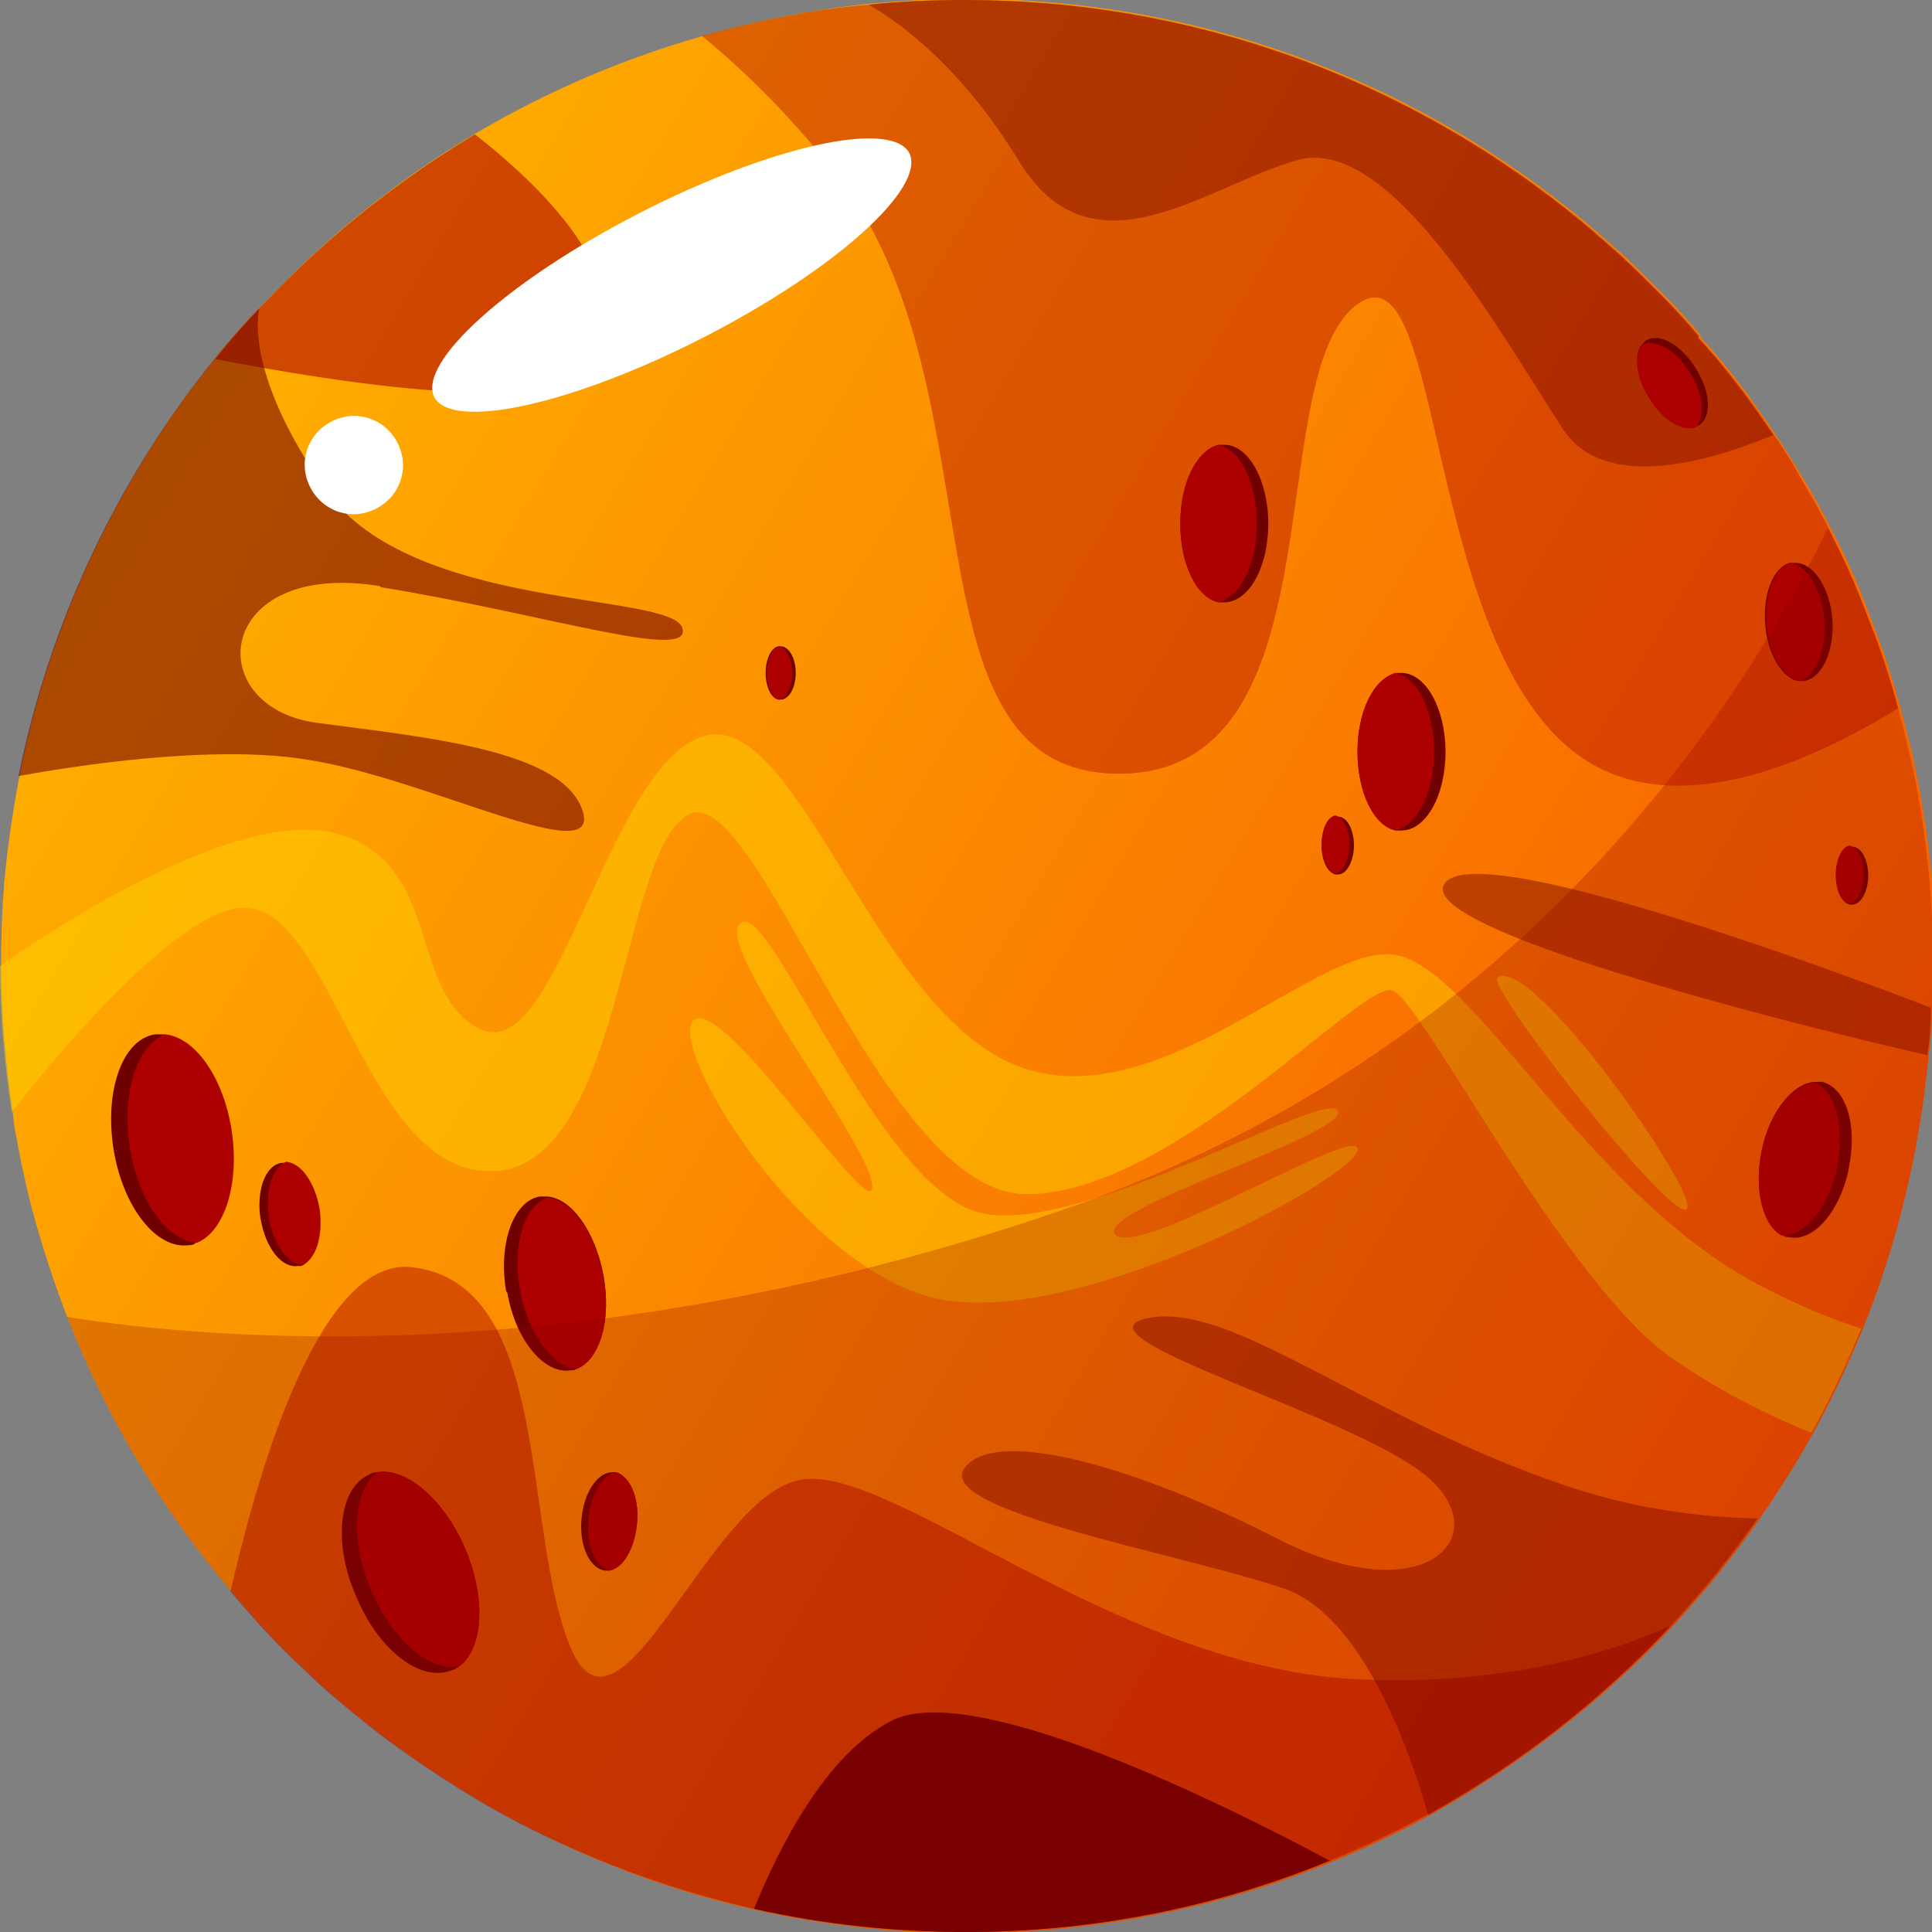 <?xml version="1.0" encoding="UTF-8"?><svg id="Layer_2" xmlns="http://www.w3.org/2000/svg" xmlns:xlink="http://www.w3.org/1999/xlink" viewBox="0 0 16.68 16.68"><rect x="0" y="0" width="16.68" height="16.68" fill="#808080" stroke="none"/><defs><style>.cls-1{fill:url(#_ÂÁ_Ï_ÌÌ_È_ËÂÌÚ_20);}.cls-2{fill:url(#_ÂÁ_Ï_ÌÌ_È_ËÂÌÚ_47);}.cls-3{mask:url(#mask);}.cls-4{fill:#fff;}.cls-5,.cls-6,.cls-7,.cls-8{fill:#ad0000;}.cls-9,.cls-10,.cls-11,.cls-12{fill:#700000;}.cls-13{fill:url(#_ÂÁ_Ï_ÌÌ_È_ËÂÌÚ_20-2);opacity:.6;}.cls-14{mask:url(#mask-3);}.cls-15{mask:url(#mask-2);}.cls-16{mask:url(#mask-1);}.cls-10,.cls-6{opacity:.58;}.cls-17{fill:#900000;opacity:.26;}.cls-18{fill:#ffd800;}.cls-18,.cls-7{opacity:.45;}.cls-11{opacity:.44;}.cls-12,.cls-8{opacity:.4;}.cls-19{fill:url(#_ÂÁ_Ï_ÌÌ_È_ËÂÌÚ_157);}.cls-19,.cls-20{mix-blend-mode:multiply;}.cls-20{fill:url(#_ÂÁ_Ï_ÌÌ_È_ËÂÌÚ_156);}</style><linearGradient id="_ÂÁ_Ï_ÌÌ_È_ËÂÌÚ_47" x1="1.19" y1="4.04" x2="15.49" y2="12.63" gradientUnits="userSpaceOnUse"><stop offset=".02" stop-color="#ffad00"/><stop offset="1" stop-color="#f65b00"/></linearGradient><filter id="luminosity-noclip-2" x="8198.32" y="-8192.91" width="-32766" height="32766" color-interpolation-filters="sRGB" filterUnits="userSpaceOnUse"><feFlood flood-color="#fff" result="bg"/><feBlend in="SourceGraphic" in2="bg"/></filter><mask id="mask-1" x="8198.32" y="-8192.91" width="-32766" height="32766" maskUnits="userSpaceOnUse"/><linearGradient id="_ÂÁ_Ï_ÌÌ_È_ËÂÌÚ_157" x1="30.78" y1="-151.4" x2="31.41" y2="-146.74" gradientTransform="translate(67.43 201.19) rotate(-27.25) scale(1.15 1.36)" gradientUnits="userSpaceOnUse"><stop offset="0" stop-color="#fff"/><stop offset="1" stop-color="#333"/></linearGradient><mask id="mask" x="1.1" y=".25" width="10.35" height="7.54" maskUnits="userSpaceOnUse"><g class="cls-16"><path class="cls-19" d="M11.25,1.46c.79,1.53-.8,3.91-3.55,5.33s-5.61,1.32-6.4-.21c-.79-1.53,.8-3.91,3.55-5.33s5.61-1.32,6.4,.21Z"/></g></mask><linearGradient id="_ÂÁ_Ï_ÌÌ_È_ËÂÌÚ_20" x1="30.78" y1="-151.4" x2="31.41" y2="-146.74" gradientTransform="translate(67.43 201.19) rotate(-27.25) scale(1.15 1.36)" gradientUnits="userSpaceOnUse"><stop offset="0" stop-color="#fff"/><stop offset="1" stop-color="#fff"/></linearGradient><filter id="luminosity-noclip-3" x="8198.32" y="-8192.91" width="-32766" height="32766" color-interpolation-filters="sRGB" filterUnits="userSpaceOnUse"><feFlood flood-color="#fff" result="bg"/><feBlend in="SourceGraphic" in2="bg"/></filter><mask id="mask-3" x="8198.32" y="-8192.91" width="-32766" height="32766" maskUnits="userSpaceOnUse"/><linearGradient id="_ÂÁ_Ï_ÌÌ_È_ËÂÌÚ_156" x1="13.5" y1="14.88" x2="7.21" y2="6.84" gradientUnits="userSpaceOnUse"><stop offset="0" stop-color="#fff"/><stop offset="1" stop-color="#000"/></linearGradient><mask id="mask-2" x="2.53" y="1.87" width="14.13" height="14.81" maskUnits="userSpaceOnUse"><g class="cls-14"><path class="cls-20" d="M13.59,1.87c1.57,1.52,2.54,3.64,2.54,5.99,0,4.6-3.73,8.34-8.34,8.34-1.99,0-3.82-.7-5.25-1.87,1.5,1.45,3.54,2.35,5.8,2.35,4.6,0,8.34-3.73,8.34-8.34,0-2.61-1.2-4.94-3.08-6.47Z"/></g></mask><linearGradient id="_ÂÁ_Ï_ÌÌ_È_ËÂÌÚ_20-2" x1="13.5" y1="14.88" x2="7.21" y2="6.84" gradientTransform="matrix(1, 0, 0, 1, 0, 0)" xlink:href="#_ÂÁ_Ï_ÌÌ_È_ËÂÌÚ_20"/></defs><g id="solar_system"><path class="cls-2" d="M16.68,8.34c0,.12,0,.24,0,.36,0,.14-.01,.28-.03,.42-.08,.83-.27,1.62-.57,2.36-.13,.31-.27,.61-.43,.9-.14,.25-.29,.49-.45,.72-.23,.33-.48,.64-.75,.93-.61,.65-1.32,1.2-2.1,1.64-1.19,.65-2.55,1.02-4,1.02-1.34,0-2.6-.31-3.72-.88-.33-.16-.64-.35-.94-.55-.16-.11-.32-.22-.47-.34-.2-.16-.4-.32-.58-.5-.23-.21-.44-.44-.64-.68-.6-.7-1.08-1.5-1.42-2.37-.1-.26-.19-.53-.27-.81-.08-.28-.14-.57-.19-.86,0-.03-.01-.07-.01-.1-.06-.41-.1-.83-.1-1.26,0-.29,.01-.58,.04-.86,.03-.27,.07-.53,.12-.79,.27-1.34,.86-2.57,1.69-3.6,.12-.15,.24-.29,.37-.42l.02-.02c.54-.58,1.17-1.09,1.86-1.5,.61-.36,1.26-.64,1.96-.84,.73-.21,1.49-.32,2.28-.32,1.96,0,3.75,.67,5.18,1.8,.05,.04,.1,.08,.15,.12,.02,.02,.05,.04,.07,.06,.08,.07,.16,.14,.24,.21,.13,.12,.25,.24,.37,.36,.11,.11,.22,.23,.32,.35v.02c.14,.15,.27,.31,.39,.47,.18,.25,.35,.5,.51,.77,.08,.13,.15,.26,.22,.4,.14,.26,.26,.53,.36,.81,.1,.25,.18,.5,.25,.76,.2,.71,.3,1.45,.3,2.22Z"/><path class="cls-8" d="M16.38,6.12c-.83,.51-1.93,.95-2.71,.43-1.41-.94-1.18-4.57-1.98-3.9-.8,.67-.11,4.03-2.03,4.03-1.91,0-1-3.3-2.42-5.15-.38-.49-.79-.9-1.18-1.22,.47-.13,.95-.23,1.45-.27,.27-.03,.55-.04,.83-.04,1.96,0,3.75,.67,5.18,1.8,.05,.04,.1,.08,.15,.12,.02,.02,.05,.04,.07,.06,.08,.07,.16,.14,.24,.21,.13,.12,.25,.24,.37,.36,.11,.11,.22,.23,.32,.35v.02c.14,.15,.27,.31,.39,.47,.09,.12,.18,.25,.26,.37,.09,.13,.17,.26,.24,.39,.23,.38,.42,.79,.58,1.21,.1,.25,.18,.5,.25,.76Z"/><path class="cls-6" d="M5.12,3.14c-.29,.48-2.28,.15-3.26-.04,.62-.77,1.39-1.43,2.24-1.94,.64,.5,1.43,1.3,1.02,1.98Z"/><path class="cls-7" d="M14.44,14.02c-.82,.88-1.82,1.58-2.95,2.04-.97,.4-2.04,.62-3.15,.62-.63,0-1.25-.07-1.83-.2-.66-.15-1.3-.38-1.89-.67-.33-.16-.64-.35-.94-.55-.16-.11-.32-.22-.47-.34-.2-.16-.4-.32-.58-.5-.23-.21-.44-.44-.64-.68,.29-1.27,.82-2.88,1.56-2.8,1.22,.13,.95,2.24,1.37,3.27,.42,1.03,1.19-1.26,1.97-1.43,.78-.18,2.77,1.65,4.88,1.72,1.26,.05,2.16-.24,2.67-.47Z"/><path class="cls-12" d="M15.3,3.76c-.56,.23-1.45,.49-1.81-.06-.54-.83-1.48-2.53-2.28-2.32-.8,.22-1.78,1.06-2.42,0C8.27,.53,7.71,.16,7.5,.04c.27-.03,.55-.04,.83-.04,1.96,0,3.75,.67,5.18,1.8,.05,.04,.1,.08,.15,.12,.02,.02,.05,.04,.07,.06,.08,.07,.16,.14,.24,.21,.13,.12,.25,.24,.37,.36,.11,.11,.22,.23,.32,.35v.02c.14,.15,.27,.31,.39,.47,.09,.12,.18,.25,.26,.37Z"/><path class="cls-9" d="M11.49,16.06c-.97,.4-2.04,.62-3.15,.62-.63,0-1.25-.07-1.83-.2,.22-.54,.62-1.33,1.18-1.62,.69-.37,2.87,.71,3.8,1.21Z"/><path class="cls-18" d="M16.07,11.47c-.13,.31-.27,.61-.43,.9-.35-.14-.78-.35-1.2-.64-.93-.64-2.16-3.09-2.42-3.18-.26-.09-1.88,1.75-3.15,1.76-1.26,.01-2.33-3.57-2.92-3.28-.59,.29-.57,3.01-1.67,3.08-1.1,.07-1.39-2.19-2.13-2.27-.52-.06-1.52,1.09-2.05,1.76-.06-.41-.1-.83-.1-1.26,0,0,1.92-1.39,2.88-1.15s.63,1.41,1.28,1.7c.65,.29,1.09-2.26,1.9-2.53,.81-.27,1.46,2.29,2.67,2.82s2.6-1.01,3.29-.94c.69,.07,1.66,2.06,3.16,2.85,.36,.19,.66,.31,.89,.38Z"/><path class="cls-11" d="M15.18,13.1c-.23,.33-.48,.64-.75,.93-.61,.65-1.32,1.2-2.1,1.64-.14-.49-.55-1.73-1.26-1.96-.89-.3-3.02-.67-2.74-1.04,.29-.37,1.58,.04,2.69,.61,1.28,.66,1.92-.02,1.29-.54-.62-.52-3.12-1.21-2.4-1.36,.72-.15,1.88,.86,3.59,1.44,.61,.21,1.19,.28,1.67,.29Z"/><path class="cls-10" d="M3.28,5.06c-1.43-.23-1.55,1.04-.55,1.18,.99,.13,2.13,.24,2.3,.76,.17,.52-1.34-.28-2.37-.44-.83-.14-2.06,.06-2.5,.14,.27-1.34,.86-2.57,1.69-3.6,.12-.15,.24-.29,.37-.42l.02-.02s-.16,.53,.58,1.58c.74,1.04,2.97,.87,3.07,1.18,.1,.3-1.18-.12-2.6-.35Z"/><path class="cls-11" d="M16.67,8.69c0,.14-.01,.28-.03,.42-.75-.17-4.44-1.06-4.17-1.48,.26-.4,3.29,.72,4.2,1.07Z"/><g><path class="cls-9" d="M12.48,6.49c0,.38-.17,.68-.38,.68-.02,0-.03,0-.05,0-.19-.04-.33-.33-.33-.68s.14-.63,.33-.68c.02,0,.03,0,.05,0,.21,0,.38,.31,.38,.68Z"/><path class="cls-5" d="M12.38,6.49c0,.35-.14,.63-.33,.68-.19-.04-.33-.33-.33-.68s.14-.63,.33-.68c.19,.04,.33,.33,.33,.68Z"/></g><g><path class="cls-9" d="M6.87,5.81c0,.13-.06,.23-.13,.23,0,0-.01,0-.02,0-.06-.01-.11-.11-.11-.23s.05-.22,.11-.23c0,0,.01,0,.02,0,.07,0,.13,.1,.13,.23Z"/><path class="cls-5" d="M6.84,5.81c0,.12-.05,.22-.11,.23-.06-.01-.11-.11-.11-.23s.05-.22,.11-.23c.06,.02,.11,.11,.11,.23Z"/></g><g><path class="cls-9" d="M10.95,4.52c0,.38-.17,.68-.38,.68-.02,0-.03,0-.05,0-.19-.04-.33-.33-.33-.68s.14-.63,.33-.68c.02,0,.03,0,.05,0,.21,0,.38,.31,.38,.68Z"/><path class="cls-5" d="M10.85,4.52c0,.35-.14,.63-.33,.68-.19-.04-.33-.33-.33-.68s.14-.63,.33-.68c.19,.04,.33,.33,.33,.68Z"/></g><g><path class="cls-9" d="M15.82,5.34c.02,.28-.09,.52-.25,.54-.01,0-.03,0-.04,0-.14-.02-.27-.23-.29-.49-.02-.26,.07-.49,.21-.53,.01,0,.02,0,.04,0,.16-.01,.31,.21,.33,.49Z"/><path class="cls-5" d="M15.75,5.35c.02,.26-.07,.48-.21,.53-.14-.02-.27-.23-.29-.49-.02-.26,.07-.49,.21-.53,.14,.02,.27,.23,.29,.49Z"/></g><g><path class="cls-9" d="M14.64,3.18c.13,.2,.14,.42,.03,.49,0,0-.02,.01-.03,.01-.11,.04-.29-.06-.4-.25-.12-.18-.14-.39-.05-.47,0,0,.01-.01,.02-.02,.11-.07,.3,.03,.43,.24Z"/><path class="cls-5" d="M14.59,3.22c.12,.18,.13,.38,.05,.47-.11,.04-.29-.06-.4-.25-.12-.18-.14-.39-.05-.47,.11-.04,.29,.06,.4,.25Z"/></g><g><path class="cls-9" d="M15.96,10.1c-.08,.37-.31,.63-.52,.58-.02,0-.03,0-.05-.02-.17-.08-.25-.39-.18-.73,.07-.34,.28-.59,.47-.59,.02,0,.03,0,.05,0,.21,.05,.31,.38,.23,.75Z"/><path class="cls-5" d="M15.86,10.08c-.07,.34-.28,.59-.47,.59-.17-.08-.25-.39-.18-.73,.07-.34,.28-.59,.47-.59,.17,.08,.25,.39,.18,.73Z"/></g><g><path class="cls-9" d="M.98,9.92c.08,.5,.37,.87,.65,.83,.02,0,.04,0,.06-.02,.24-.1,.37-.51,.3-.97-.07-.46-.32-.81-.58-.83-.02,0-.04,0-.07,0-.28,.04-.44,.48-.36,.99Z"/><path class="cls-5" d="M1.12,9.9c.07,.46,.32,.81,.58,.83,.24-.1,.37-.51,.3-.97-.07-.46-.32-.81-.58-.83-.24,.1-.37,.51-.3,.97Z"/></g><g><path class="cls-9" d="M5.02,13.12c-.02,.24,.08,.43,.21,.44,.01,0,.02,0,.03,0,.12-.02,.22-.19,.24-.41,.02-.22-.06-.4-.18-.44,0,0-.02,0-.03,0-.13,0-.25,.17-.27,.41Z"/><path class="cls-5" d="M5.08,13.12c-.02,.22,.06,.4,.18,.44,.12-.02,.22-.19,.24-.41,.02-.22-.06-.4-.18-.44-.12,.02-.22,.19-.24,.41Z"/></g><g><path class="cls-9" d="M4.38,11.16c.07,.41,.32,.71,.55,.67,.02,0,.04,0,.05-.02,.2-.08,.3-.42,.23-.8-.07-.38-.28-.67-.49-.68-.02,0-.04,0-.06,0-.23,.04-.36,.41-.29,.82Z"/><path class="cls-5" d="M4.49,11.14c.07,.38,.28,.66,.49,.68,.2-.08,.3-.42,.23-.8-.07-.38-.28-.67-.49-.68-.2,.08-.3,.42-.23,.8Z"/></g><g><path class="cls-9" d="M3.07,13.77c.19,.47,.56,.76,.83,.65,.02,0,.04-.02,.06-.03,.21-.15,.24-.58,.06-1.01-.18-.43-.51-.71-.76-.67-.02,0-.04,0-.07,.02-.26,.11-.32,.58-.12,1.04Z"/><path class="cls-5" d="M3.2,13.72c.18,.43,.5,.71,.76,.67,.21-.15,.24-.58,.06-1.01-.18-.43-.51-.71-.76-.67-.21,.15-.24,.58-.06,1.01Z"/></g><g><path class="cls-9" d="M2.25,10.52c.04,.25,.18,.43,.32,.41,.01,0,.02,0,.03,0,.12-.05,.18-.25,.15-.48-.04-.23-.16-.4-.29-.41-.01,0-.02,0-.03,0-.14,.02-.22,.24-.18,.49Z"/><path class="cls-5" d="M2.32,10.51c.04,.23,.16,.4,.29,.41,.12-.05,.18-.25,.15-.48-.04-.23-.16-.4-.29-.41-.12,.05-.18,.25-.15,.48Z"/></g><g><path class="cls-9" d="M11.69,7.29c0,.14-.06,.26-.14,.26,0,0-.01,0-.02,0-.07-.02-.12-.12-.12-.25s.05-.24,.12-.25c0,0,.01,0,.02,0,.08,0,.14,.11,.14,.26Z"/><path class="cls-5" d="M11.65,7.29c0,.13-.05,.24-.12,.25-.07-.02-.12-.12-.12-.25s.05-.24,.12-.25c.07,.02,.12,.12,.12,.25Z"/></g><g><path class="cls-9" d="M16.13,7.55c0,.14-.06,.26-.14,.26,0,0-.01,0-.02,0-.07-.02-.12-.12-.12-.25s.05-.24,.12-.25c0,0,.01,0,.02,0,.08,0,.14,.11,.14,.26Z"/><path class="cls-5" d="M16.09,7.55c0,.13-.05,.24-.12,.25-.07-.02-.12-.12-.12-.25s.05-.24,.12-.25c.07,.02,.12,.12,.12,.25Z"/></g><path class="cls-18" d="M6.41,7.96c-.32,.12,1.08,1.87,1.12,2.27s-1.25-1.59-1.53-1.43,.86,2.09,2.04,2.4c1.18,.31,3.63-1.01,3.68-1.27,.05-.26-1.88,.94-2.09,.73-.2-.21,2.02-.87,1.92-1.07-.1-.2-2.23,1.09-3.09,.88-.86-.21-1.78-2.62-2.05-2.51Z"/><path class="cls-18" d="M12.93,8.44c-.11,.07,1.49,2.1,1.63,2,.14-.1-1.33-2.2-1.63-2Z"/><g class="cls-3"><path class="cls-1" d="M11.25,1.46c.79,1.53-.8,3.91-3.55,5.33s-5.61,1.32-6.4-.21c-.79-1.53,.8-3.91,3.55-5.33s5.61-1.32,6.4,.21Z"/></g><path class="cls-4" d="M7.85,1.32c.15,.3-.64,1.01-1.77,1.59-1.13,.58-2.17,.81-2.33,.52-.15-.3,.64-1.01,1.77-1.59,1.13-.58,2.17-.81,2.33-.52Z"/><path class="cls-4" d="M3.43,3.82c.11,.21,.03,.46-.18,.57-.21,.11-.46,.03-.57-.18-.11-.21-.03-.46,.18-.57s.46-.03,.57,.18Z"/><path class="cls-17" d="M16.68,8.34c0,.12,0,.24,0,.36,0,.14-.01,.28-.03,.42-.08,.83-.27,1.62-.57,2.36-.13,.31-.27,.61-.43,.9-.14,.25-.29,.49-.45,.72-.23,.33-.48,.64-.75,.93-.61,.65-1.32,1.2-2.1,1.64-1.19,.65-2.55,1.02-4,1.02-1.34,0-2.6-.31-3.72-.88-.33-.16-.64-.35-.94-.55-.16-.11-.32-.22-.47-.34-.2-.16-.4-.32-.58-.5-.23-.21-.44-.44-.64-.68-.6-.7-1.08-1.5-1.42-2.37,1.26,.2,4.52,.49,8.64-.94,3.94-1.37,5.84-4.39,6.56-5.87,.14,.26,.26,.53,.36,.81,.1,.25,.18,.5,.25,.76,.2,.71,.3,1.45,.3,2.22Z"/><g class="cls-15"><path class="cls-13" d="M13.59,1.87c1.57,1.52,2.54,3.64,2.54,5.99,0,4.6-3.73,8.34-8.34,8.34-1.99,0-3.82-.7-5.25-1.87,1.5,1.45,3.54,2.35,5.8,2.35,4.6,0,8.34-3.73,8.34-8.34,0-2.61-1.2-4.94-3.08-6.47Z"/></g></g></svg>